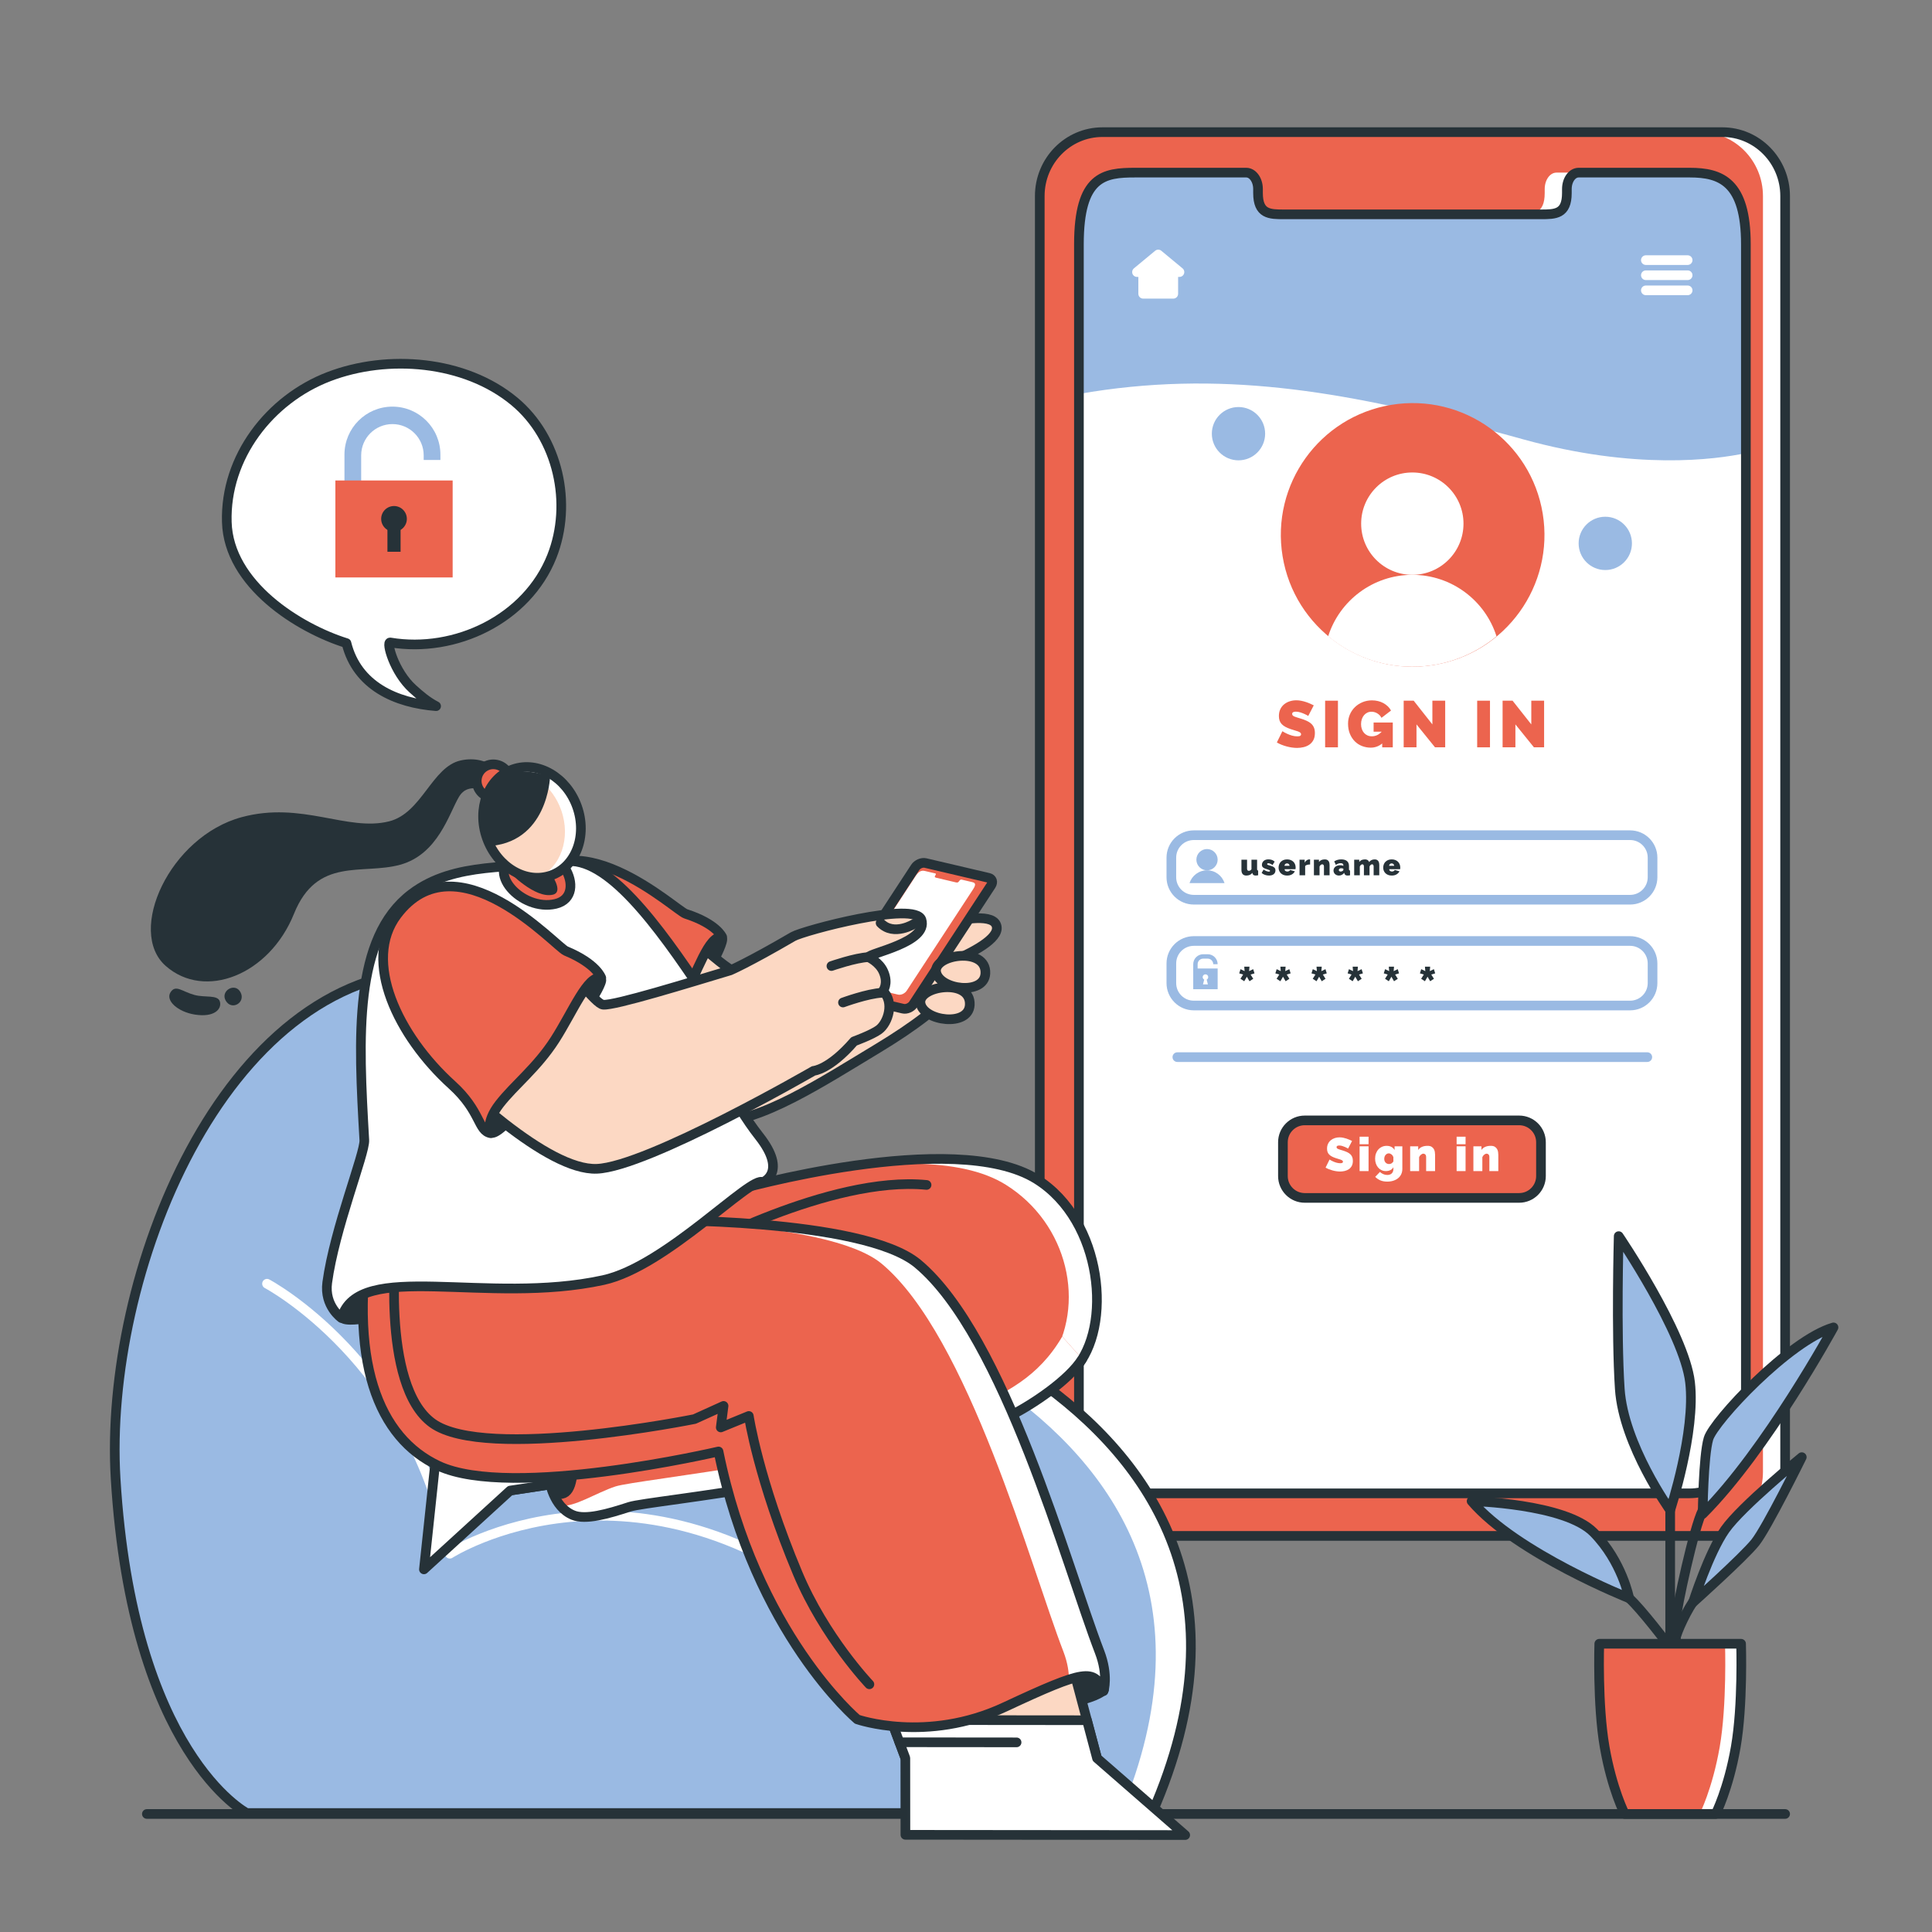 <?xml version="1.0" encoding="utf-8"?>
<!-- Generator: Adobe Illustrator 27.5.0, SVG Export Plug-In . SVG Version: 6.00 Build 0)  -->
<svg version="1.1" xmlns="http://www.w3.org/2000/svg" xmlns:xlink="http://www.w3.org/1999/xlink" x="0px" y="0px"
	 viewBox="0 0 500 500" style="enable-background:new 0 0 500 500;" xml:space="preserve">
<rect x="0" y="0" width="500" height="500" fill="#808080" stroke="none"/>
<g id="Floor">
	
		<line style="fill:none;stroke:#263238;stroke-width:2.5;stroke-linecap:round;stroke-linejoin:round;stroke-miterlimit:10;" x1="38.01" y1="469.454" x2="461.99" y2="469.454"/>
</g>
<g id="Device">
	<g>
		<path style="fill:#EC644E;" d="M445.746,34.2h-160.43c-8.952,0-16.226,7.394-16.226,16.534v330.231
			c0,9.114,7.274,16.526,16.226,16.526h160.43c8.952,0,16.243-7.411,16.243-16.526V50.735C461.99,41.595,454.698,34.2,445.746,34.2z
			 M451.831,370.756c0,8.686-6.504,15.721-14.532,15.721H293.78c-8.045,0-14.557-7.035-14.557-15.721V63.246
			c0-17.707,6.513-18.571,14.557-18.571h28.755c1.669,0,3.038,1.9,3.038,4.253v1.018c0,5.511,3.013,5.528,6.718,5.528h66.479
			c3.74,0,6.735-0.017,6.735-5.528v-1.018c0-2.354,1.352-4.253,3.047-4.253H437.3c8.027,0,14.532,2.354,14.532,18.571V370.756z"/>
		<path style="fill:#FFFFFF;" d="M451.813,370.756c0,8.686-6.504,15.721-14.532,15.721H293.762c-8.045,0-14.557-7.035-14.557-15.721
			V63.246c0-17.707,6.513-18.571,14.557-18.571h28.755c1.669,0,3.038,1.9,3.038,4.253v1.018c0,5.511,3.012,5.528,6.718,5.528h66.479
			c3.74,0,6.735-0.017,6.735-5.528v-1.018c0-2.354,1.352-4.253,3.047-4.253h28.747c8.027,0,14.532,2.354,14.532,18.571V370.756z"/>
		<path style="fill:#FFFFFF;" d="M445.743,34.197h-5.734c8.952,0,16.243,7.394,16.243,16.534v330.231
			c0,9.114-7.292,16.526-16.243,16.526h5.734c8.952,0,16.243-7.411,16.243-16.526V50.731
			C461.986,41.591,454.695,34.197,445.743,34.197z M399.769,48.925v1.018c0,5.511-2.995,5.528-6.735,5.528h5.734
			c3.74,0,6.735-0.017,6.735-5.528v-1.018c0-2.354,1.352-4.253,3.047-4.253h-5.734C401.121,44.672,399.769,46.572,399.769,48.925z"
			/>
		<path style="fill:#EC644E;" d="M325.57,49.944v-1.018c0-2.354-1.369-4.253-3.038-4.253h-5.734c1.669,0,3.038,1.9,3.038,4.253
			v1.018c0,5.511,3.012,5.528,6.718,5.528h5.734C328.583,55.472,325.57,55.455,325.57,49.944z"/>
		<path style="fill:#9ABAE3;" d="M451.809,63.246v54.021c-7.848,1.669-28.576,4.485-57.639-3.577
			c-3.449-0.958-6.855-1.883-10.227-2.773c-36.5-9.696-68.61-15.319-104.734-8.96V63.246c0-17.707,6.513-18.571,14.557-18.571
			h28.755c1.669,0,3.038,1.9,3.038,4.253v1.018c0,5.511,3.013,5.528,6.718,5.528h66.471c3.74,0,6.735-0.017,6.735-5.528v-1.018
			c0-2.354,1.352-4.253,3.047-4.253h28.746C445.305,44.675,451.809,47.029,451.809,63.246z"/>
		<path style="fill:#9ABAE3;" d="M422.344,140.628c0,3.809-3.088,6.898-6.898,6.898c-3.809,0-6.897-3.088-6.897-6.898
			c0-3.809,3.088-6.897,6.897-6.897C419.256,133.731,422.344,136.819,422.344,140.628z"/>
		<path style="fill:#9ABAE3;" d="M327.416,112.237c0,3.809-3.088,6.897-6.897,6.897s-6.897-3.088-6.897-6.897
			c0-3.809,3.088-6.897,6.897-6.897S327.416,108.427,327.416,112.237z"/>
		<g>
			
				<ellipse transform="matrix(0.987 -0.162 0.162 0.987 -17.592 61.002)" style="fill:#EC644E;" cx="365.509" cy="138.443" rx="34.104" ry="34.103"/>
			<g>
				<g>
					<path style="fill:#FFFFFF;" d="M378.751,135.52c0,7.314-5.929,13.244-13.243,13.244c-7.314,0-13.243-5.929-13.243-13.244
						c0-7.314,5.929-13.243,13.243-13.243C372.823,122.278,378.751,128.206,378.751,135.52z"/>
					<path style="fill:#FFFFFF;" d="M387.296,164.678c-5.91,4.91-13.5,7.87-21.79,7.87c-8.29,0-15.87-2.96-21.78-7.87
						c2.93-9.22,11.57-15.91,21.79-15.91C375.726,148.768,384.376,155.458,387.296,164.678z"/>
				</g>
			</g>
		</g>
		<g>
			
				<polygon style="fill:#FFFFFF;stroke:#FFFFFF;stroke-width:2.5;stroke-linecap:round;stroke-linejoin:round;stroke-miterlimit:10;" points="
				305.244,70.413 303.644,70.413 303.644,76.033 295.856,76.033 295.856,70.413 294.255,70.413 299.75,65.86 			"/>
			<g>
				
					<line style="fill:none;stroke:#FFFFFF;stroke-width:2.5;stroke-linecap:round;stroke-linejoin:round;stroke-miterlimit:10;" x1="425.948" y1="67.319" x2="436.763" y2="67.319"/>
				
					<line style="fill:none;stroke:#FFFFFF;stroke-width:2.5;stroke-linecap:round;stroke-linejoin:round;stroke-miterlimit:10;" x1="425.948" y1="71.231" x2="436.763" y2="71.231"/>
				
					<line style="fill:none;stroke:#FFFFFF;stroke-width:2.5;stroke-linecap:round;stroke-linejoin:round;stroke-miterlimit:10;" x1="425.948" y1="75.143" x2="436.763" y2="75.143"/>
			</g>
		</g>
		<g>
			<g>
				
					<path style="fill:#EC644E;stroke:#263238;stroke-width:2.5;stroke-linecap:round;stroke-linejoin:round;stroke-miterlimit:10;" d="
					M393.152,310.017h-55.481c-3.121,0-5.651-2.53-5.651-5.651v-8.757c0-3.121,2.53-5.651,5.651-5.651h55.481
					c3.121,0,5.651,2.53,5.651,5.651v8.757C398.804,307.487,396.273,310.017,393.152,310.017z"/>
				<g>
					<path style="fill:#FFFFFF;" d="M348.889,297.25c-0.244-0.146-0.496-0.276-0.756-0.39c-0.22-0.098-0.465-0.189-0.738-0.274
						c-0.273-0.086-0.539-0.128-0.799-0.128c-0.211,0-0.38,0.033-0.506,0.098c-0.126,0.065-0.189,0.175-0.189,0.329
						c0,0.114,0.037,0.207,0.11,0.28c0.073,0.073,0.179,0.141,0.317,0.201c0.138,0.061,0.307,0.12,0.506,0.177
						c0.199,0.057,0.424,0.126,0.677,0.207c0.398,0.122,0.758,0.256,1.079,0.403c0.321,0.146,0.595,0.319,0.823,0.518
						c0.228,0.199,0.402,0.441,0.525,0.725c0.122,0.285,0.183,0.63,0.183,1.036c0,0.52-0.096,0.957-0.287,1.311
						c-0.191,0.353-0.443,0.636-0.756,0.848c-0.313,0.211-0.667,0.364-1.061,0.457c-0.394,0.093-0.791,0.14-1.189,0.14
						c-0.317,0-0.642-0.024-0.976-0.073c-0.333-0.049-0.665-0.118-0.994-0.207c-0.329-0.089-0.646-0.195-0.951-0.317
						c-0.305-0.122-0.587-0.26-0.848-0.415l1.024-2.085c0.284,0.179,0.581,0.337,0.89,0.476c0.26,0.122,0.555,0.232,0.884,0.329
						s0.665,0.146,1.006,0.146c0.26,0,0.441-0.034,0.543-0.104c0.102-0.069,0.152-0.16,0.152-0.274c0-0.122-0.051-0.226-0.152-0.311
						c-0.102-0.086-0.242-0.16-0.421-0.226c-0.179-0.065-0.384-0.13-0.616-0.195c-0.232-0.065-0.478-0.142-0.738-0.232
						c-0.382-0.13-0.712-0.27-0.988-0.421c-0.277-0.15-0.504-0.321-0.683-0.512c-0.179-0.191-0.311-0.409-0.396-0.652
						c-0.085-0.244-0.128-0.524-0.128-0.841c0-0.48,0.087-0.903,0.262-1.268c0.175-0.366,0.413-0.671,0.714-0.915
						c0.301-0.244,0.644-0.429,1.03-0.555c0.386-0.126,0.795-0.189,1.226-0.189c0.317,0,0.626,0.03,0.927,0.091
						c0.3,0.061,0.591,0.138,0.872,0.232c0.28,0.094,0.543,0.195,0.786,0.305c0.244,0.11,0.464,0.214,0.659,0.311L348.889,297.25z"
						/>
					<path style="fill:#FFFFFF;" d="M351.864,296.128v-1.951h2.317v1.951H351.864z M351.864,303.079v-6.414h2.317v6.414H351.864z"/>
					<path style="fill:#FFFFFF;" d="M358.669,303.079c-0.415,0-0.795-0.083-1.14-0.25c-0.346-0.167-0.64-0.394-0.884-0.683
						c-0.244-0.289-0.433-0.628-0.567-1.018c-0.134-0.39-0.201-0.813-0.201-1.268c0-0.48,0.073-0.923,0.22-1.329
						c0.146-0.406,0.352-0.756,0.616-1.049c0.264-0.293,0.579-0.522,0.945-0.689c0.366-0.167,0.768-0.25,1.207-0.25
						c0.463,0,0.87,0.091,1.22,0.274c0.349,0.183,0.626,0.449,0.829,0.799v-0.951h2.012v5.829c0,0.504-0.094,0.959-0.28,1.366
						c-0.187,0.406-0.451,0.752-0.793,1.036c-0.342,0.284-0.752,0.506-1.232,0.664c-0.48,0.159-1.012,0.238-1.598,0.238
						c-0.683,0-1.276-0.106-1.78-0.317c-0.504-0.212-0.951-0.516-1.341-0.914l1.22-1.268c0.236,0.219,0.518,0.404,0.848,0.555
						c0.329,0.15,0.681,0.225,1.055,0.225c0.211,0,0.413-0.029,0.604-0.085c0.191-0.057,0.36-0.148,0.506-0.274
						c0.146-0.126,0.262-0.29,0.348-0.494c0.085-0.203,0.128-0.447,0.128-0.732v-0.415c-0.187,0.341-0.453,0.594-0.799,0.756
						C359.463,302.997,359.083,303.079,358.669,303.079z M359.498,301.25c0.236,0,0.441-0.055,0.616-0.165
						c0.175-0.11,0.339-0.274,0.494-0.494v-1.146c-0.114-0.293-0.283-0.524-0.506-0.695c-0.224-0.171-0.457-0.256-0.701-0.256
						c-0.163,0-0.315,0.039-0.457,0.116c-0.143,0.077-0.267,0.179-0.372,0.305c-0.106,0.126-0.187,0.276-0.244,0.451
						c-0.057,0.175-0.085,0.36-0.085,0.555c0,0.398,0.118,0.719,0.354,0.963C358.831,301.128,359.132,301.25,359.498,301.25z"/>
					<path style="fill:#FFFFFF;" d="M371.399,303.079h-2.317v-3.61c0-0.317-0.071-0.546-0.213-0.689
						c-0.142-0.142-0.307-0.213-0.494-0.213c-0.195,0-0.402,0.085-0.622,0.256c-0.219,0.171-0.382,0.39-0.488,0.658v3.597h-2.317
						v-6.414h2.085v0.951c0.228-0.349,0.547-0.616,0.957-0.799c0.41-0.183,0.896-0.274,1.457-0.274c0.439,0,0.787,0.079,1.043,0.238
						c0.256,0.159,0.451,0.356,0.585,0.591c0.134,0.236,0.221,0.488,0.262,0.756c0.041,0.268,0.061,0.512,0.061,0.732V303.079z"/>
					<path style="fill:#FFFFFF;" d="M376.972,296.128v-1.951h2.317v1.951H376.972z M376.972,303.079v-6.414h2.317v6.414H376.972z"/>
					<path style="fill:#FFFFFF;" d="M387.764,303.079h-2.317v-3.61c0-0.317-0.071-0.546-0.213-0.689
						c-0.142-0.142-0.307-0.213-0.494-0.213c-0.195,0-0.402,0.085-0.622,0.256c-0.219,0.171-0.382,0.39-0.488,0.658v3.597h-2.317
						v-6.414h2.085v0.951c0.227-0.349,0.547-0.616,0.957-0.799c0.41-0.183,0.896-0.274,1.457-0.274c0.439,0,0.787,0.079,1.043,0.238
						c0.256,0.159,0.451,0.356,0.585,0.591c0.134,0.236,0.221,0.488,0.262,0.756c0.041,0.268,0.061,0.512,0.061,0.732V303.079z"/>
				</g>
			</g>
			<g>
				<path style="fill:#EC644E;" d="M338.575,185.281c-0.34-0.204-0.691-0.385-1.054-0.544c-0.306-0.136-0.649-0.263-1.028-0.382
					c-0.38-0.119-0.751-0.179-1.113-0.179c-0.295,0-0.53,0.046-0.706,0.136c-0.176,0.091-0.263,0.244-0.263,0.459
					c0,0.159,0.051,0.289,0.153,0.391c0.102,0.102,0.249,0.196,0.442,0.281c0.193,0.085,0.428,0.167,0.706,0.246
					c0.277,0.079,0.592,0.176,0.943,0.289c0.555,0.17,1.057,0.357,1.505,0.561c0.447,0.204,0.83,0.445,1.147,0.723
					c0.317,0.278,0.561,0.615,0.731,1.011c0.17,0.397,0.255,0.878,0.255,1.445c0,0.725-0.133,1.335-0.4,1.827
					c-0.266,0.493-0.618,0.887-1.054,1.181c-0.436,0.295-0.929,0.507-1.478,0.637c-0.55,0.13-1.103,0.196-1.657,0.196
					c-0.442,0-0.896-0.034-1.36-0.102c-0.465-0.068-0.926-0.164-1.386-0.289c-0.459-0.125-0.901-0.272-1.326-0.442
					c-0.425-0.17-0.819-0.363-1.181-0.578l1.428-2.907c0.396,0.249,0.81,0.47,1.241,0.663c0.363,0.17,0.773,0.323,1.232,0.459
					c0.459,0.136,0.926,0.204,1.402,0.204c0.363,0,0.614-0.048,0.756-0.145c0.142-0.096,0.213-0.224,0.213-0.382
					c0-0.17-0.071-0.315-0.213-0.434c-0.142-0.119-0.337-0.224-0.586-0.315c-0.249-0.09-0.535-0.181-0.858-0.272
					c-0.323-0.091-0.666-0.198-1.028-0.323c-0.533-0.181-0.992-0.377-1.377-0.586c-0.385-0.21-0.703-0.448-0.952-0.714
					c-0.249-0.266-0.434-0.569-0.552-0.909c-0.119-0.34-0.178-0.731-0.178-1.173c0-0.669,0.121-1.258,0.365-1.768
					c0.244-0.51,0.575-0.935,0.994-1.275c0.419-0.34,0.898-0.598,1.436-0.773c0.538-0.176,1.108-0.264,1.708-0.264
					c0.442,0,0.873,0.043,1.292,0.128c0.419,0.085,0.825,0.193,1.215,0.323c0.391,0.13,0.757,0.272,1.096,0.425
					c0.34,0.153,0.646,0.297,0.918,0.434L338.575,185.281z"/>
				<path style="fill:#EC644E;" d="M342.943,193.406v-12.068h3.315v12.068H342.943z"/>
				<path style="fill:#EC644E;" d="M357.713,192.403c-0.861,0.725-1.852,1.088-2.974,1.088c-0.782,0-1.53-0.139-2.244-0.416
					c-0.714-0.278-1.338-0.683-1.87-1.215c-0.533-0.533-0.958-1.184-1.275-1.955c-0.317-0.77-0.476-1.649-0.476-2.635
					c0-0.85,0.158-1.64,0.476-2.371c0.317-0.731,0.753-1.365,1.309-1.904c0.555-0.538,1.21-0.963,1.963-1.275
					c0.754-0.312,1.567-0.468,2.44-0.468c0.544,0,1.065,0.06,1.563,0.179c0.499,0.119,0.96,0.295,1.385,0.527
					c0.426,0.232,0.807,0.51,1.148,0.833c0.34,0.323,0.617,0.688,0.833,1.096l-2.465,1.887c-0.238-0.476-0.595-0.858-1.071-1.147
					c-0.476-0.289-0.98-0.433-1.513-0.433c-0.397,0-0.759,0.079-1.088,0.238c-0.329,0.159-0.612,0.38-0.85,0.663
					c-0.238,0.283-0.425,0.62-0.561,1.011c-0.135,0.391-0.204,0.819-0.204,1.283c0,0.476,0.068,0.907,0.204,1.292
					c0.136,0.385,0.326,0.717,0.57,0.995c0.244,0.278,0.535,0.493,0.876,0.646c0.34,0.153,0.719,0.229,1.139,0.229
					c0.963,0,1.813-0.397,2.55-1.19h-2.091v-2.38h4.963v6.425h-2.737V192.403z"/>
				<path style="fill:#EC644E;" d="M366.587,187.474v5.932h-3.315v-12.068h2.584l4.844,6.136v-6.136h3.315v12.068h-2.635
					L366.587,187.474z"/>
				<path style="fill:#EC644E;" d="M382.292,193.406v-12.068h3.315v12.068H382.292z"/>
				<path style="fill:#EC644E;" d="M392.185,187.474v5.932h-3.315v-12.068h2.584l4.844,6.136v-6.136h3.315v12.068h-2.635
					L392.185,187.474z"/>
			</g>
			<g>
				<g>
					
						<path style="fill:#FFFFFF;stroke:#9ABAE3;stroke-width:2.5;stroke-linecap:round;stroke-linejoin:round;stroke-miterlimit:10;" d="
						M421.87,232.845H308.953c-3.208,0-5.809-2.601-5.809-5.809v-5.078c0-3.208,2.601-5.809,5.809-5.809h112.917
						c3.208,0,5.809,2.601,5.809,5.809v5.078C427.679,230.245,425.079,232.845,421.87,232.845z"/>
				</g>
				<g>
					<g>
						<path style="fill:#9ABAE3;" d="M315.127,222.484c0,1.52-1.232,2.752-2.752,2.752c-1.52,0-2.752-1.232-2.752-2.752
							c0-1.52,1.232-2.752,2.752-2.752C313.895,219.732,315.127,220.964,315.127,222.484z"/>
						<path style="fill:#9ABAE3;" d="M316.903,228.542h-9.053c0.609-1.916,2.404-3.306,4.528-3.306
							C314.499,225.236,316.296,226.626,316.903,228.542z"/>
					</g>
				</g>
				<g>
					<path style="fill:#263238;" d="M322.539,226.592c-0.409,0-0.72-0.124-0.935-0.371c-0.214-0.248-0.322-0.609-0.322-1.084v-2.65
						h1.455v2.321c0,0.179,0.039,0.317,0.119,0.414c0.079,0.097,0.188,0.145,0.325,0.145c0.112,0,0.227-0.025,0.345-0.077
						c0.117-0.051,0.235-0.163,0.352-0.337v-2.466h1.455v2.421c0,0.138,0.02,0.234,0.061,0.287c0.041,0.054,0.112,0.086,0.215,0.096
						v1.226c-0.25,0.051-0.455,0.076-0.613,0.076c-0.495,0-0.781-0.186-0.858-0.559l-0.031-0.145c-0.189,0.25-0.414,0.43-0.674,0.54
						C323.175,226.537,322.876,226.592,322.539,226.592z"/>
					<path style="fill:#263238;" d="M328.406,226.592c-0.352,0-0.697-0.057-1.034-0.172c-0.337-0.115-0.623-0.282-0.858-0.502
						l0.498-0.873c0.25,0.169,0.492,0.299,0.724,0.391c0.232,0.092,0.445,0.138,0.639,0.138c0.204,0,0.307-0.064,0.307-0.191
						c0-0.071-0.04-0.133-0.119-0.184c-0.079-0.051-0.234-0.11-0.463-0.176c-0.286-0.082-0.525-0.162-0.716-0.241
						c-0.192-0.079-0.347-0.165-0.467-0.257c-0.12-0.092-0.206-0.194-0.257-0.306c-0.051-0.112-0.077-0.245-0.077-0.398
						c0-0.204,0.041-0.393,0.122-0.567c0.082-0.173,0.195-0.324,0.341-0.452c0.145-0.128,0.319-0.226,0.521-0.295
						c0.202-0.069,0.423-0.103,0.663-0.103c0.296,0,0.578,0.038,0.846,0.115c0.268,0.077,0.537,0.232,0.808,0.467l-0.551,0.873
						c-0.25-0.163-0.46-0.28-0.628-0.349c-0.169-0.069-0.327-0.103-0.475-0.103c-0.087,0-0.158,0.017-0.215,0.05
						c-0.056,0.033-0.084,0.086-0.084,0.157c0,0.077,0.041,0.139,0.123,0.188c0.082,0.049,0.242,0.103,0.482,0.165
						c0.291,0.077,0.536,0.157,0.735,0.241c0.199,0.084,0.359,0.176,0.479,0.276c0.12,0.1,0.206,0.212,0.257,0.337
						c0.051,0.125,0.077,0.269,0.077,0.433c0,0.21-0.038,0.396-0.115,0.559c-0.077,0.163-0.188,0.304-0.333,0.421
						s-0.322,0.207-0.529,0.268C328.9,226.562,328.667,226.592,328.406,226.592z"/>
					<path style="fill:#263238;" d="M333.102,226.592c-0.352,0-0.667-0.055-0.942-0.165c-0.276-0.11-0.507-0.259-0.693-0.448
						c-0.187-0.189-0.328-0.406-0.425-0.651c-0.097-0.245-0.146-0.503-0.146-0.774c0-0.291,0.047-0.567,0.142-0.827
						c0.094-0.26,0.235-0.487,0.421-0.682c0.186-0.194,0.416-0.349,0.689-0.463s0.591-0.172,0.954-0.172
						c0.357,0,0.674,0.057,0.95,0.172c0.276,0.115,0.507,0.268,0.693,0.46c0.186,0.191,0.327,0.414,0.421,0.666
						c0.095,0.253,0.142,0.517,0.142,0.793c0,0.077-0.004,0.155-0.011,0.234c-0.008,0.079-0.017,0.149-0.027,0.211h-2.826
						c0.015,0.214,0.094,0.369,0.237,0.463c0.143,0.095,0.299,0.142,0.467,0.142c0.158,0,0.307-0.036,0.448-0.107
						c0.14-0.072,0.234-0.171,0.28-0.299l1.233,0.352c-0.163,0.322-0.415,0.585-0.754,0.789
						C334.014,226.49,333.597,226.592,333.102,226.592z M333.745,224.072c-0.025-0.194-0.097-0.347-0.214-0.46
						c-0.117-0.112-0.268-0.168-0.452-0.168c-0.184,0-0.335,0.056-0.452,0.168c-0.117,0.112-0.189,0.266-0.214,0.46H333.745z"/>
					<path style="fill:#263238;" d="M339.053,223.727c-0.281,0-0.536,0.031-0.766,0.092c-0.23,0.061-0.401,0.163-0.513,0.306v2.39
						h-1.455v-4.029h1.333v0.766c0.143-0.271,0.32-0.479,0.532-0.624c0.212-0.146,0.44-0.218,0.686-0.218
						c0.097,0,0.158,0.003,0.184,0.008V223.727z"/>
					<path style="fill:#263238;" d="M344.093,226.516h-1.455v-2.267c0-0.199-0.045-0.343-0.134-0.433
						c-0.089-0.089-0.193-0.134-0.31-0.134c-0.122,0-0.253,0.054-0.391,0.161c-0.138,0.107-0.24,0.245-0.306,0.414v2.26h-1.455
						v-4.029h1.31v0.598c0.143-0.22,0.343-0.387,0.601-0.502c0.258-0.115,0.563-0.172,0.915-0.172c0.276,0,0.494,0.05,0.655,0.149
						c0.161,0.1,0.283,0.223,0.368,0.371c0.084,0.148,0.139,0.306,0.165,0.475c0.026,0.168,0.038,0.322,0.038,0.46V226.516z"/>
					<path style="fill:#263238;" d="M346.521,226.592c-0.199,0-0.386-0.033-0.559-0.099c-0.174-0.066-0.323-0.157-0.448-0.272
						c-0.125-0.115-0.223-0.251-0.295-0.41c-0.072-0.158-0.107-0.329-0.107-0.513c0-0.204,0.043-0.391,0.13-0.559
						c0.087-0.169,0.207-0.314,0.36-0.437s0.336-0.217,0.548-0.283c0.212-0.066,0.445-0.1,0.701-0.1
						c0.327,0,0.597,0.051,0.812,0.153v-0.123c0-0.189-0.055-0.329-0.165-0.421c-0.11-0.092-0.287-0.138-0.532-0.138
						c-0.23,0-0.442,0.037-0.636,0.111c-0.194,0.074-0.398,0.183-0.613,0.326l-0.421-0.904c0.531-0.342,1.136-0.513,1.815-0.513
						c0.643,0,1.138,0.143,1.486,0.429c0.347,0.286,0.521,0.715,0.521,1.287v0.781c0,0.138,0.02,0.234,0.061,0.287
						c0.041,0.054,0.112,0.086,0.214,0.096v1.226c-0.117,0.025-0.229,0.045-0.333,0.057c-0.105,0.013-0.198,0.019-0.28,0.019
						c-0.26,0-0.458-0.047-0.594-0.142c-0.135-0.094-0.223-0.234-0.264-0.417l-0.031-0.145c-0.179,0.23-0.386,0.405-0.62,0.525
						C347.037,226.532,346.786,226.592,346.521,226.592z M346.958,225.551c0.087,0,0.176-0.014,0.268-0.042
						c0.092-0.028,0.173-0.065,0.245-0.111c0.056-0.041,0.102-0.085,0.138-0.134c0.036-0.049,0.054-0.098,0.054-0.149v-0.299
						c-0.087-0.031-0.181-0.056-0.284-0.077c-0.102-0.02-0.194-0.031-0.276-0.031c-0.179,0-0.327,0.044-0.444,0.13
						c-0.118,0.087-0.176,0.197-0.176,0.329c0,0.112,0.045,0.204,0.134,0.276C346.706,225.515,346.82,225.551,346.958,225.551z"/>
					<path style="fill:#263238;" d="M356.953,226.516h-1.455v-2.267c0-0.199-0.04-0.343-0.119-0.433
						c-0.079-0.089-0.175-0.134-0.287-0.134c-0.117,0-0.241,0.054-0.371,0.161c-0.13,0.107-0.226,0.245-0.287,0.414v2.26h-1.455
						v-2.267c0-0.199-0.04-0.343-0.119-0.433c-0.079-0.089-0.175-0.134-0.287-0.134c-0.117,0-0.241,0.054-0.371,0.161
						c-0.13,0.107-0.226,0.245-0.287,0.414v2.26h-1.455v-4.029h1.31v0.598c0.143-0.22,0.34-0.387,0.59-0.502
						c0.25-0.115,0.546-0.172,0.889-0.172c0.163,0,0.306,0.019,0.429,0.057c0.123,0.038,0.229,0.091,0.318,0.157
						c0.089,0.066,0.161,0.14,0.214,0.222c0.054,0.082,0.096,0.169,0.126,0.26c0.143-0.219,0.338-0.391,0.586-0.513
						c0.248-0.123,0.53-0.184,0.846-0.184c0.265,0,0.476,0.05,0.632,0.149c0.156,0.1,0.275,0.223,0.356,0.371
						c0.082,0.148,0.135,0.306,0.161,0.475c0.026,0.168,0.038,0.322,0.038,0.46V226.516z"/>
					<path style="fill:#263238;" d="M360.178,226.592c-0.352,0-0.667-0.055-0.942-0.165c-0.276-0.11-0.507-0.259-0.693-0.448
						c-0.187-0.189-0.328-0.406-0.425-0.651c-0.097-0.245-0.145-0.503-0.145-0.774c0-0.291,0.047-0.567,0.142-0.827
						c0.094-0.26,0.235-0.487,0.421-0.682c0.186-0.194,0.416-0.349,0.689-0.463s0.591-0.172,0.954-0.172
						c0.357,0,0.674,0.057,0.95,0.172c0.276,0.115,0.507,0.268,0.693,0.46c0.186,0.191,0.327,0.414,0.421,0.666
						c0.094,0.253,0.142,0.517,0.142,0.793c0,0.077-0.004,0.155-0.011,0.234c-0.008,0.079-0.017,0.149-0.027,0.211h-2.826
						c0.015,0.214,0.094,0.369,0.237,0.463c0.143,0.095,0.299,0.142,0.467,0.142c0.158,0,0.307-0.036,0.448-0.107
						c0.14-0.072,0.234-0.171,0.28-0.299l1.233,0.352c-0.163,0.322-0.415,0.585-0.754,0.789
						C361.091,226.49,360.673,226.592,360.178,226.592z M360.822,224.072c-0.026-0.194-0.097-0.347-0.214-0.46
						c-0.117-0.112-0.268-0.168-0.452-0.168c-0.184,0-0.335,0.056-0.452,0.168c-0.117,0.112-0.189,0.266-0.214,0.46H360.822z"/>
				</g>
			</g>
			<g>
				<g>
					
						<path style="fill:#FFFFFF;stroke:#9ABAE3;stroke-width:2.5;stroke-linecap:round;stroke-linejoin:round;stroke-miterlimit:10;" d="
						M421.87,260.227H308.953c-3.208,0-5.809-2.601-5.809-5.809v-5.079c0-3.208,2.601-5.809,5.809-5.809h112.917
						c3.208,0,5.809,2.601,5.809,5.809v5.079C427.679,257.626,425.079,260.227,421.87,260.227z"/>
				</g>
				<g>
					<g>
						<rect x="308.809" y="250.645" style="fill:#9ABAE3;" width="6.318" height="5.362"/>
						<path style="fill:#9ABAE3;" d="M312.546,246.954c1.425,0,2.58,1.155,2.58,2.58l0,0h-1.14l0,0c0-0.795-0.645-1.44-1.44-1.44
							h-1.16c-0.795,0-1.44,0.645-1.44,1.44v1.65h-1.14v-1.65c0-1.425,1.155-2.58,2.58-2.58H312.546z"/>
						<path style="fill:#FFFFFF;" d="M312.69,252.875c0,0.399-0.323,0.722-0.722,0.722c-0.399,0-0.722-0.323-0.722-0.722
							c0-0.399,0.323-0.722,0.722-0.722C312.367,252.153,312.69,252.477,312.69,252.875z"/>
						<polygon style="fill:#FFFFFF;" points="312.601,254.76 311.33,254.76 311.754,253.097 312.177,253.097 						"/>
					</g>
					<g>
						<path style="fill:#263238;" d="M321.033,253.308l0.692-1.102l-1.017-0.297l0.339-1.088l1.06,0.509l-0.099-1.159h1.357
							l-0.099,1.159l1.06-0.509l0.339,1.088l-1.017,0.297l0.692,1.102l-0.975,0.636l-0.678-1.173l-0.678,1.173L321.033,253.308z"/>
					</g>
					<g>
						<path style="fill:#263238;" d="M330.385,253.308l0.692-1.102l-1.017-0.297l0.339-1.088l1.06,0.509l-0.099-1.159h1.357
							l-0.099,1.159l1.06-0.509l0.339,1.088l-1.017,0.297l0.692,1.102l-0.975,0.636l-0.678-1.173l-0.678,1.173L330.385,253.308z"/>
					</g>
					<g>
						<path style="fill:#263238;" d="M339.738,253.308l0.692-1.102l-1.017-0.297l0.339-1.088l1.059,0.509l-0.099-1.159h1.356
							l-0.099,1.159l1.059-0.509l0.339,1.088l-1.017,0.297l0.692,1.102l-0.975,0.636l-0.678-1.173l-0.678,1.173L339.738,253.308z"/>
					</g>
					<g>
						<path style="fill:#263238;" d="M349.091,253.308l0.692-1.102l-1.017-0.297l0.339-1.088l1.06,0.509l-0.099-1.159h1.356
							l-0.099,1.159l1.06-0.509l0.339,1.088l-1.017,0.297l0.692,1.102l-0.975,0.636l-0.678-1.173l-0.678,1.173L349.091,253.308z"/>
					</g>
					<g>
						<path style="fill:#263238;" d="M358.443,253.308l0.692-1.102l-1.017-0.297l0.339-1.088l1.06,0.509l-0.099-1.159h1.356
							l-0.099,1.159l1.06-0.509l0.339,1.088l-1.017,0.297l0.692,1.102l-0.975,0.636l-0.678-1.173l-0.678,1.173L358.443,253.308z"/>
					</g>
					<g>
						<path style="fill:#263238;" d="M367.796,253.308l0.692-1.102l-1.017-0.297l0.339-1.088l1.059,0.509l-0.099-1.159h1.356
							l-0.099,1.159l1.06-0.509l0.339,1.088l-1.017,0.297l0.692,1.102l-0.975,0.636l-0.678-1.173l-0.678,1.173L367.796,253.308z"/>
					</g>
				</g>
			</g>
			
				<line style="fill:none;stroke:#9ABAE3;stroke-width:2.5;stroke-linecap:round;stroke-linejoin:round;stroke-miterlimit:10;" x1="304.698" y1="273.584" x2="426.32" y2="273.584"/>
		</g>
		<path style="fill:none;stroke:#263238;stroke-width:2.5;stroke-linecap:round;stroke-linejoin:round;stroke-miterlimit:10;" d="
			M445.746,34.2h-160.43c-8.952,0-16.226,7.394-16.226,16.534v330.231c0,9.114,7.274,16.526,16.226,16.526h160.43
			c8.952,0,16.243-7.411,16.243-16.526V50.735C461.99,41.595,454.698,34.2,445.746,34.2z M451.831,370.756
			c0,8.686-6.504,15.721-14.532,15.721H293.78c-8.045,0-14.557-7.035-14.557-15.721V63.246c0-17.707,6.513-18.571,14.557-18.571
			h28.755c1.669,0,3.038,1.9,3.038,4.253v1.018c0,5.511,3.013,5.528,6.718,5.528h66.479c3.74,0,6.735-0.017,6.735-5.528v-1.018
			c0-2.354,1.352-4.253,3.047-4.253H437.3c8.027,0,14.532,2.354,14.532,18.571V370.756z"/>
	</g>
</g>
<g id="Plant">
	<g>
		<g>
			
				<path style="fill:#9ABAE3;stroke:#263238;stroke-width:2.5;stroke-linecap:round;stroke-linejoin:round;stroke-miterlimit:10;" d="
				M421.632,413.624c0,0-29.194-11.587-40.782-25.131c0,0,24.228,0.602,31.602,8.126
				C419.826,404.143,421.632,413.624,421.632,413.624z"/>
			
				<path style="fill:#9ABAE3;stroke:#263238;stroke-width:2.5;stroke-linecap:round;stroke-linejoin:round;stroke-miterlimit:10;" d="
				M438.157,414.691c0,0,4.063-12.791,8.277-18.811s19.864-18.77,19.864-18.77s-9.029,18.318-12.039,22.08
				C451.249,402.953,438.157,414.691,438.157,414.691z"/>
			
				<path style="fill:#9ABAE3;stroke:#263238;stroke-width:2.5;stroke-linecap:round;stroke-linejoin:round;stroke-miterlimit:10;" d="
				M440.651,391.836c0,0,0.148-14.966,1.503-19.522c1.354-4.556,20.918-25.473,32.354-28.784
				C474.508,343.53,457.207,375.282,440.651,391.836z"/>
			
				<path style="fill:#9ABAE3;stroke:#263238;stroke-width:2.5;stroke-linecap:round;stroke-linejoin:round;stroke-miterlimit:10;" d="
				M432.243,390.835c0,0-12.086-16.833-13.047-31.407c-0.961-14.573-0.277-39.519-0.277-39.519s16.951,24.948,18.463,37.821
				C438.893,370.604,432.243,390.835,432.243,390.835z"/>
			<path style="fill:none;stroke:#263238;stroke-width:2.5;stroke-linecap:round;stroke-linejoin:round;stroke-miterlimit:10;" d="
				M421.632,413.624c3.075,2.725,10.228,12.172,10.739,12.814c0.511,0.641,0.511,5.751,0.511,5.751"/>
			<path style="fill:none;stroke:#263238;stroke-width:2.5;stroke-linecap:round;stroke-linejoin:round;stroke-miterlimit:10;" d="
				M432.243,390.835c0,4.694,0,41.353,0,41.353"/>
			<path style="fill:none;stroke:#263238;stroke-width:2.5;stroke-linecap:round;stroke-linejoin:round;stroke-miterlimit:10;" d="
				M440.666,390.835c-2.292,4.439-6.763,25.39-6.89,28.069c-0.128,2.68-0.057,13.284-0.057,13.284"/>
			<path style="fill:none;stroke:#263238;stroke-width:2.5;stroke-linecap:round;stroke-linejoin:round;stroke-miterlimit:10;" d="
				M438.97,413.497c-2.174,2.526-5.271,9.361-5.271,10.514c0,1.153,0,8.178,0,8.178"/>
		</g>
		<g>
			<path style="fill:#EC644E;" d="M449.208,452.144c-1.905,10.908-5.192,17.31-5.192,17.31h-23.541c0,0-3.287-6.402-5.192-17.31
				c-1.905-10.908-1.39-26.742-1.39-26.742h36.697C450.59,425.402,451.113,441.236,449.208,452.144z"/>
			<path style="fill:#FFFFFF;" d="M449.208,452.144c-1.905,10.908-5.192,17.31-5.192,17.31h-4.154c0,0,3.287-6.402,5.192-17.31
				c1.905-10.908,1.382-26.742,1.382-26.742h4.154C450.59,425.402,451.113,441.236,449.208,452.144z"/>
			<path style="fill:none;stroke:#263238;stroke-width:2.5;stroke-linecap:round;stroke-linejoin:round;stroke-miterlimit:10;" d="
				M449.208,452.144c-1.905,10.908-5.192,17.31-5.192,17.31h-23.541c0,0-3.287-6.402-5.192-17.31
				c-1.905-10.908-1.39-26.742-1.39-26.742h36.697C450.59,425.402,451.113,441.236,449.208,452.144z"/>
		</g>
	</g>
</g>
<g id="Speech_Bubble">
	<g>
		
			<path style="fill:#FFFFFF;stroke:#263238;stroke-width:2.5;stroke-linecap:round;stroke-linejoin:round;stroke-miterlimit:10;" d="
			M85.143,97.461c15.181-5.812,35.149-4.213,47.949,6.396c11.399,9.441,15.127,26.508,9.728,40.125
			c-6.44,16.24-25.007,25.097-41.823,22.286c-1.114-0.189,0.971,7.615,5.821,12.001c1.904,1.722,3.809,3.341,6.045,4.482
			c-10.339-0.808-20.444-5.192-23.202-16.312c-12.325-3.853-30.496-15.172-30.963-31.331
			C58.204,118.319,69.81,103.318,85.143,97.461z"/>
		<g>
			<path style="fill:#9ABAE3;" d="M113.976,117.65v1.394h-4.326v-1.201c0-4.467-3.621-8.089-8.089-8.089l0,0
				c-4.467,0-8.089,3.621-8.089,8.089v10.147h-4.326V117.65c0-6.856,5.558-12.414,12.414-12.414l0,0
				C108.418,105.235,113.976,110.794,113.976,117.65z"/>
			<rect x="86.792" y="124.346" style="fill:#EC644E;" width="30.353" height="25.095"/>
			<g>
				<path style="fill:#263238;" d="M105.292,134.283c0,1.835-1.488,3.323-3.323,3.323c-1.835,0-3.323-1.488-3.323-3.323
					s1.488-3.323,3.323-3.323C103.804,130.96,105.292,132.448,105.292,134.283z"/>
				<rect x="100.268" y="134.758" style="fill:#263238;" width="3.402" height="8.041"/>
			</g>
		</g>
	</g>
</g>
<g id="Character">
	<g>
		<g>
			<path style="fill:#9ABAE3;" d="M63.855,469.21c0,0-29.626-15.314-33.935-86.585c-3.161-52.283,27.471-130.643,82.414-131.542
				c67.863-1.111,88.34,76.868,88.34,76.868s146.514,29.441,97.497,141.259H63.855z"/>
			<path style="fill:#FFFFFF;" d="M298.168,469.213h-8.12c46.085-109.966-98.46-139.016-98.46-139.016s-20.475-77.978-88.339-76.864
				c-2.766,0.044-5.47,0.286-8.113,0.711c5.429-1.832,11.166-2.857,17.197-2.96c67.864-1.114,88.339,76.864,88.339,76.864
				S347.19,357.394,298.168,469.213z"/>
			<path style="fill:none;stroke:#263238;stroke-width:2.5;stroke-linecap:round;stroke-linejoin:round;stroke-miterlimit:10;" d="
				M63.855,469.21c0,0-29.626-15.314-33.935-86.585c-3.161-52.283,27.471-130.643,82.414-131.542
				c67.863-1.111,88.34,76.868,88.34,76.868s146.514,29.441,97.497,141.259H63.855z"/>
		</g>
		<path style="fill:none;stroke:#FFFFFF;stroke-width:2.5;stroke-linecap:round;stroke-linejoin:round;stroke-miterlimit:10;" d="
			M69.102,332.227c0,0,37.753,19.954,47.305,69.877c0,0,47.765-30.672,104.598,16.283"/>
		<path style="fill:none;stroke:#FFFFFF;stroke-width:2.5;stroke-linecap:round;stroke-linejoin:round;stroke-miterlimit:10;" d="
			M172.403,308.931c0,0,13.223,16.042,10.387,33.287c0,0,27.293-7.025,43.649,8.899"/>
		<path style="fill:none;stroke:#FFFFFF;stroke-width:2.5;stroke-linecap:round;stroke-linejoin:round;stroke-miterlimit:10;" d="
			M258.788,383.311c0,0-4.871,10.713-1.705,27.959"/>
	</g>
	<g>
		<g>
			<g>
				<g>
					
						<polygon style="fill:#FCD8C3;stroke:#263238;stroke-width:2.5;stroke-linecap:round;stroke-linejoin:round;stroke-miterlimit:10;" points="
						277.575,431.171 283.911,455.021 234.295,454.976 225.382,431.125 					"/>
				</g>
				<g>
					
						<polygon style="fill:#FFFFFF;stroke:#263238;stroke-width:2.5;stroke-linecap:round;stroke-linejoin:round;stroke-miterlimit:10;" points="
						234.3,454.978 234.318,474.85 306.729,474.914 283.911,455.022 281.301,445.193 230.618,445.148 					"/>
					
						<line style="fill:none;stroke:#263238;stroke-width:2.5;stroke-linecap:round;stroke-linejoin:round;stroke-miterlimit:10;" x1="232.771" y1="450.897" x2="263.09" y2="450.924"/>
				</g>
			</g>
			<g>
				<path style="fill:#263238;" d="M278.049,434.565l2.74,6.426c0,0,5.545-1.442,6.127-3.376
					C287.498,435.681,282.719,433.054,278.049,434.565z"/>
				<g>
					<g>
						<g>
							
								<polygon style="fill:#FCD8C3;stroke:#263238;stroke-width:2.5;stroke-linecap:round;stroke-linejoin:round;stroke-miterlimit:10;" points="
								156.621,382.026 132.039,385.755 137.236,336.841 162.088,330.572 							"/>
						</g>
						<g>
							
								<polygon style="fill:#FFFFFF;stroke:#263238;stroke-width:2.5;stroke-linecap:round;stroke-linejoin:round;stroke-miterlimit:10;" points="
								137.234,336.846 117.298,334.764 109.714,406.151 132.038,385.754 142.168,384.219 147.477,334.253 							"/>
							
								<line style="fill:none;stroke:#263238;stroke-width:2.5;stroke-linecap:round;stroke-linejoin:round;stroke-miterlimit:10;" x1="141.487" y1="335.769" x2="138.311" y2="365.659"/>
						</g>
					</g>
					<g>
						<path style="fill:#EC644E;" d="M132.529,310.884l52.045-6.421l5.542,3.64c0,0,56.842-16.253,78.158-2.935
							c17.252,10.779,19.666,38.525,9.927,49.005"/>
						<path style="fill:#FFFFFF;" d="M278.2,354.169l-6.4-1.908c9.443-14.601,4.623-35.575-11.507-45.655
							c-11.95-7.47-32.873-6.037-50.883-2.977c18.52-3.58,45.58-6.76,58.86,1.54C285.53,315.949,287.94,343.689,278.2,354.169z"/>
						<path style="fill:#EC644E;" d="M209.39,303.629c-11.2,2.16-19.27,4.47-19.27,4.47l-0.51-0.33
							C194.15,306.639,201.24,305.009,209.39,303.629z"/>
						
							<path style="fill:none;stroke:#263238;stroke-width:2.5;stroke-linecap:round;stroke-linejoin:round;stroke-miterlimit:10;" d="
							M132.529,310.884l52.045-6.421l5.542,3.64c0,0,56.842-16.253,78.158-2.935c17.252,10.779,19.666,38.525,9.927,49.005"/>
					</g>
					<g>
						<path style="fill:#EC644E;" d="M239.794,306.661c-25.019-2.466-61.192,17.419-61.192,17.419
							c-10.355,0.087-14.028,3.669-14.028,3.669s-11.771,8.35-15.183,24.542c-2.99,14.191,1.579,33.232-3.967,34.333
							c-1.848,0.367-3.223-3.516-3.223-3.516s0.871,6.863,6.125,9.013c3.244,1.328,8.981-0.321,14.56-2.143
							c5.579-1.822,64.628-6.481,98.688-23.653c5.659-2.853,15.167-9.203,18.51-14.644"/>
						<path style="fill:#FFFFFF;" d="M280.08,351.679c-3.34,5.44-12.85,11.79-18.51,14.65c-34.06,17.17-93.11,21.83-98.68,23.65
							c-5.58,1.82-11.32,3.47-14.56,2.14c-1.4-0.58-2.49-1.48-3.33-2.51c3.34,0.68,9.294-3.292,14.294-4.922
							c5.58-1.82,63.354-7.454,90.706-19.592c10.177-4.516,18.69-8.563,24.901-19.193L280.08,351.679z"/>
						
							<path style="fill:none;stroke:#263238;stroke-width:2.5;stroke-linecap:round;stroke-linejoin:round;stroke-miterlimit:10;" d="
							M239.794,306.661c-25.019-2.466-61.192,17.419-61.192,17.419c-10.355,0.087-14.028,3.669-14.028,3.669
							s-11.771,8.35-15.183,24.542c-2.99,14.191,1.579,33.232-3.967,34.333c-1.848,0.367-3.223-3.516-3.223-3.516
							s0.871,6.863,6.125,9.013c3.244,1.328,8.981-0.321,14.56-2.143c5.579-1.822,64.628-6.481,98.688-23.653
							c5.659-2.853,15.167-9.203,18.51-14.644"/>
						<path style="fill:#263238;" d="M141.588,382.344c0,0-0.171,6.144,3.837,4.28c3.257-1.514,3.086-6.271,3.086-6.271
							L141.588,382.344z"/>
					</g>
				</g>
				<g>
					<path style="fill:#EC644E;" d="M156.845,307.879l-60.633,7.629c-6.7,37.197,1.983,56.667,17.232,63.828
						c18.848,8.851,72.506-3.696,72.506-3.696c9.57,47.211,35.913,69.326,35.913,69.326s17.913,6.271,38.123-3.168
						c21.153-9.879,23.095-9.894,25.616-4.147c0.01,0.023,1.327-4.027-1.06-10.217c-8.411-21.807-24.608-81.707-47.026-100.385
						c-14.303-11.917-69.392-11.252-69.392-11.252"/>
					<path style="fill:#FFFFFF;" d="M285.6,437.649c-1.58-3.61-2.94-4.95-8.96-2.99c0.01-1.77-0.29-4.25-1.43-7.23
						c-8.42-21.8-24.61-81.7-47.03-100.38c-14.3-11.92-69.39-11.25-69.39-11.25l-9.86-6.92l7.92-1l11.27,7.92
						c0,0,55.09-0.67,69.39,11.25c22.42,18.68,38.62,78.58,47.03,100.38C286.93,433.629,285.61,437.679,285.6,437.649z"/>
					
						<path style="fill:none;stroke:#263238;stroke-width:2.5;stroke-linecap:round;stroke-linejoin:round;stroke-miterlimit:10;" d="
						M156.845,307.879l-60.633,7.629c-6.7,37.197,1.983,56.667,17.232,63.828c18.848,8.851,72.506-3.696,72.506-3.696
						c9.57,47.211,35.913,69.326,35.913,69.326s17.913,6.271,38.123-3.168c21.153-9.879,23.095-9.894,25.616-4.147
						c0.01,0.023,1.327-4.027-1.06-10.217c-8.411-21.807-24.608-81.707-47.026-100.385c-14.303-11.917-69.392-11.252-69.392-11.252"
						/>
					
						<path style="fill:none;stroke:#263238;stroke-width:2.5;stroke-linecap:round;stroke-linejoin:round;stroke-miterlimit:10;" d="
						M102.653,320.686c0,0-4.441,37.825,9.312,47.66c13.753,9.834,67.77-1.091,67.77-1.091l7.519-3.407l-0.718,5.569l7.254-2.966
						c0,0,2.467,16.442,12.654,40.727c6.96,16.593,18.554,28.715,18.554,28.715"/>
				</g>
			</g>
		</g>
		<g>
			<g>
				<path style="fill:#263238;" d="M58.402,258.942c-1.406-2.501,2.372-4.764,3.807-2.212
					C63.729,259.435,59.94,261.679,58.402,258.942z"/>
				<path style="fill:#263238;" d="M44.145,256.777c1.348-2.053,2.963-0.155,6.209,0.722c2.704,0.73,5.992-0.12,6.545,1.684
					c0.574,1.871-1.331,4.221-6.528,3.379C45.988,261.85,42.739,258.917,44.145,256.777z"/>
				<path style="fill:#263238;" d="M128.36,203.313c-3.023,2.204-7.055-1.351-9.608,2.957c-2.553,4.307-5.391,14.838-15.207,17.529
					c-9.816,2.69-21.478-2.163-27.467,12.696c-6.384,15.84-23.081,22.398-33.197,13.483c-10.173-8.965,1.044-33.477,19.669-38.5
					c15.586-4.204,27.312,3.798,38.141,1.089c8.51-2.129,11.082-14.137,18.553-15.769
					C126.715,195.166,131.692,200.883,128.36,203.313z"/>
				
					<path style="fill:#EC644E;stroke:#263238;stroke-width:2.5;stroke-linecap:round;stroke-linejoin:round;stroke-miterlimit:10;" d="
					M123.446,201.333c-0.422,2.332,1.126,4.565,3.458,4.987c2.332,0.422,4.565-1.126,4.987-3.458
					c0.422-2.332-1.126-4.565-3.458-4.987C126.101,197.453,123.868,199.001,123.446,201.333z"/>
			</g>
			<g>
				<g>
					
						<path style="fill:#FCD8C3;stroke:#263238;stroke-width:2.5;stroke-linecap:round;stroke-linejoin:round;stroke-miterlimit:10;" d="
						M257.753,239.225c3.03,6.115-24.594,14.341-24.594,14.341l-7.848-8.632C225.311,244.934,254.926,233.52,257.753,239.225z"/>
					<g>
						
							<path style="fill:#FCD8C3;stroke:#263238;stroke-width:2.5;stroke-linecap:round;stroke-linejoin:round;stroke-miterlimit:10;" d="
							M185.579,290.183c-11.774-0.396-41.633-24.078-47.941-41.471c-5.063-13.955,4.34-36.204,26.025-18.788
							c10.258,8.236,24.106,20.951,26.043,21.24c2.409,0.359,13.362-3.36,18.531-4.901c5.469-3.498,13.689-6.771,19.53-5.955
							c3.321,0.459,17.688,11.607,17.058,16.991c-0.281,2.393-8.635,8.574-17.517,13.93
							C212.823,279.963,196.632,290.554,185.579,290.183z"/>
					</g>
					<g>
						<g>
							
								<path style="fill:#EC644E;stroke:#263238;stroke-width:2.5;stroke-linecap:round;stroke-linejoin:round;stroke-miterlimit:10;" d="
								M236.845,224.501l-20.142,30.781c-0.554,0.847-0.262,1.714,0.65,1.928l16.347,3.834c0.913,0.214,2.107-0.305,2.661-1.151
								l20.141-30.781c0.557-0.85,0.267-1.713-0.646-1.927l-16.348-3.834C238.596,223.136,237.401,223.65,236.845,224.501z"/>
							<path style="fill:#FFFFFF;" d="M236.994,226.682L219.839,252.9c-0.485,0.74-0.271,1.482,0.478,1.658l12.113,2.848
								c0.75,0.176,1.749-0.282,2.234-1.022l17.156-26.218c0.988-1.51,0.429-1.726-0.321-1.902l-2.68-0.629
								c-0.156-0.036-0.389,0.096-0.52,0.296l-0.057,0.087c-0.308,0.47-0.589,0.405-0.935,0.324l-4.932-1.164
								c-0.349-0.082-0.627-0.149-0.319-0.619l0.057-0.087c0.131-0.201,0.111-0.392-0.047-0.429l-2.68-0.628
								C238.637,225.241,237.899,225.299,236.994,226.682z"/>
						</g>
					</g>
					
						<path style="fill:#FCD8C3;stroke:#263238;stroke-width:2.5;stroke-linecap:round;stroke-linejoin:round;stroke-miterlimit:10;" d="
						M255.014,251.934c-0.297,5.772-11.923,4.191-12.746-0.36C241.446,247.023,255.379,244.862,255.014,251.934z"/>
					
						<path style="fill:#FCD8C3;stroke:#263238;stroke-width:2.5;stroke-linecap:round;stroke-linejoin:round;stroke-miterlimit:10;" d="
						M250.978,260.064c-0.298,5.772-11.923,4.191-12.746-0.36C237.41,255.153,251.343,252.992,250.978,260.064z"/>
				</g>
				<g>
					
						<path style="fill:#EC644E;stroke:#263238;stroke-width:2.5;stroke-linecap:round;stroke-linejoin:round;stroke-miterlimit:10;" d="
						M162.445,283.8c0,0-1.728-2.438,1.575-7.515c3.303-5.077,8.632-9.885,12.555-17.303c3.923-7.418,6.849-17.03,10.326-16.467
						c0,0-1.395-3.43-9.437-6.017c-2.621-0.843-29.843-26.623-43.15-5.513c-7.767,12.321,2.781,30.364,17.376,41.498
						C159.589,278.51,159.123,283.506,162.445,283.8z"/>
					<path style="fill:#263238;" d="M183.34,245.898l2.796,2.62c0,0,2.455-4.548,1.99-5.795
						C187.66,241.476,184.903,243.787,183.34,245.898z"/>
					<path style="fill:#263238;" d="M163.74,278.96l3.339,2.711c0,0-2.237,2.936-4.01,3.218
						C161.296,285.171,162.552,281.018,163.74,278.96z"/>
				</g>
			</g>
			<g>
				<g>
					
						<path style="fill:#FFFFFF;stroke:#263238;stroke-width:2.5;stroke-linecap:round;stroke-linejoin:round;stroke-miterlimit:10;" d="
						M146.036,222.958c-13.107,2.013-28.279-0.163-39.541,8.389c-15.073,11.446-13.757,36.946-12.21,63.723
						c0.195,3.376-7.702,22.871-9.596,36.853c-0.827,6.104,3.703,9.191,3.703,9.191c4.314-15.243,37.572-3.233,67.761-9.83
						c16.231-3.547,38.343-27.255,41.243-25.329c0,0,6.581-2.418-0.974-11.975c-6.621-8.375-13.22-22.407-13.22-22.407
						s3.996-6.693-1.133-14.402C170.216,239.354,157.018,221.272,146.036,222.958z"/>
				</g>
				<path style="fill:#263238;" d="M87.791,341.358c0.689-4.587,6.497-7.231,6.497-7.231l-0.561,8.446
					C93.727,342.573,87.451,343.624,87.791,341.358z"/>
				<path style="fill:none;stroke:#263238;stroke-width:2.5;stroke-linecap:round;stroke-linejoin:round;stroke-miterlimit:10;" d="
					M178.453,271.828c0,0-11.634-0.18-20.661,2.459"/>
				<path style="fill:none;stroke:#263238;stroke-width:2.5;stroke-linecap:round;stroke-linejoin:round;stroke-miterlimit:10;" d="
					M169.578,275.869c0,0-7.709,1.719-10.827,4.111"/>
			</g>
			<g>
				
					<path style="fill:#EC644E;stroke:#263238;stroke-width:2.5;stroke-linecap:round;stroke-linejoin:round;stroke-miterlimit:10;" d="
					M133.783,220.867c-8.849,4.357,1.269,15.13,9.997,13.058C152.876,231.765,144.398,215.64,133.783,220.867z"/>
				<path style="fill:#263238;" d="M142.343,225.714c0,0,3.746,5.081,0.769,5.821c-4.668,1.16-11.447-5.994-11.447-5.994
					L142.343,225.714z"/>
				<g>
					<g>
						<path style="fill:#FCD8C3;" d="M149.348,208.762c2.7,7.587-0.335,15.56-6.779,17.808c-6.445,2.248-13.858-2.081-16.559-9.669
							c-2.701-7.587,0.334-15.56,6.779-17.808C139.233,196.846,146.647,201.175,149.348,208.762z"/>
						<path style="fill:#FFFFFF;" d="M149.352,208.759c-2.707-7.587-10.121-11.91-16.559-9.661
							c-0.238,0.085-0.466,0.171-0.695,0.267c5.459-0.047,10.898,4.003,13.127,10.268c2.602,7.297-0.119,14.953-6.057,17.531
							c1.143-0.016,2.294-0.211,3.4-0.599C149.016,224.318,152.049,216.346,149.352,208.759z"/>
						
							<path style="fill:none;stroke:#263238;stroke-width:2.5;stroke-linecap:round;stroke-linejoin:round;stroke-miterlimit:10;" d="
							M149.348,208.762c2.7,7.587-0.335,15.56-6.779,17.808c-6.445,2.248-13.858-2.081-16.559-9.669
							c-2.701-7.587,0.334-15.56,6.779-17.808C139.233,196.846,146.647,201.175,149.348,208.762z"/>
					</g>
				</g>
				<path style="fill:#263238;" d="M142.344,201.113c0,0-0.567,17.414-16.598,17.898c0,0-4.698-12.574,3.611-17.662
					C135.223,197.756,142.344,201.113,142.344,201.113z"/>
			</g>
			<g>
				<g>
					<g>
						
							<path style="fill:#FCD8C3;stroke:#263238;stroke-width:2.5;stroke-linecap:round;stroke-linejoin:round;stroke-miterlimit:10;" d="
							M112.219,232.491c18.888-7.902,39.799,27.122,43.877,27.525c2.974,0.292,22.296-5.707,32.877-8.877
							c0,0,4.611-1.946,16.288-8.759c2.635-1.534,31.661-9.291,33.209-4.334c1.823,5.832-13.451,8.589-13.725,9.663
							c0,0,2.787,1.215,3.905,3.804c1.365,3.131-0.158,4.962-0.158,4.962c3.061,2.842,1.353,8.249-1.024,10.005
							c-1.783,1.326-6.437,3.021-6.437,3.021c-6.411,7.391-10.473,7.633-10.473,7.633s-43.046,24.873-56.123,25.355
							c-12.764,0.463-35.093-20.905-45.826-31.428C101.556,264.146,94.329,239.976,112.219,232.491z"/>
						
							<path style="fill:none;stroke:#263238;stroke-width:2.5;stroke-linecap:round;stroke-linejoin:round;stroke-miterlimit:10;" d="
							M228.258,256.937c-3.687,0.161-10.093,2.511-10.093,2.511"/>
						
							<path style="fill:none;stroke:#263238;stroke-width:2.5;stroke-linecap:round;stroke-linejoin:round;stroke-miterlimit:10;" d="
							M224.741,247.71c-3.329,0.128-9.567,2.299-9.567,2.299"/>
						
							<path style="fill:none;stroke:#263238;stroke-width:2.5;stroke-linecap:round;stroke-linejoin:round;stroke-miterlimit:10;" d="
							M236.671,239.046c0,0-5.331,3.378-8.771-0.178"/>
					</g>
				</g>
				<g>
					
						<path style="fill:#EC644E;stroke:#263238;stroke-width:2.5;stroke-linecap:round;stroke-linejoin:round;stroke-miterlimit:10;" d="
						M127.015,293.281c0,0-1.561-2.645,2.259-7.563c3.819-4.918,9.691-9.386,14.347-16.649c4.655-7.262,8.477-16.858,11.991-15.984
						c0,0-1.135-3.634-9.152-6.973c-2.613-1.088-28.287-29.834-43.731-9.35c-9.014,11.956,0.243,31.344,14.239,44.003
						C124.543,287.616,123.636,292.694,127.015,293.281z"/>
					<path style="fill:#263238;" d="M151.672,256.246l2.64,2.924c0,0,2.906-4.448,2.535-5.766
						C156.477,252.087,153.454,254.217,151.672,256.246z"/>
					<path style="fill:#263238;" d="M128.757,288.433l3.188,3.064c0,0-2.543,2.815-4.384,2.952
						C125.72,294.586,127.363,290.44,128.757,288.433z"/>
				</g>
			</g>
		</g>
	</g>
</g>
</svg>
